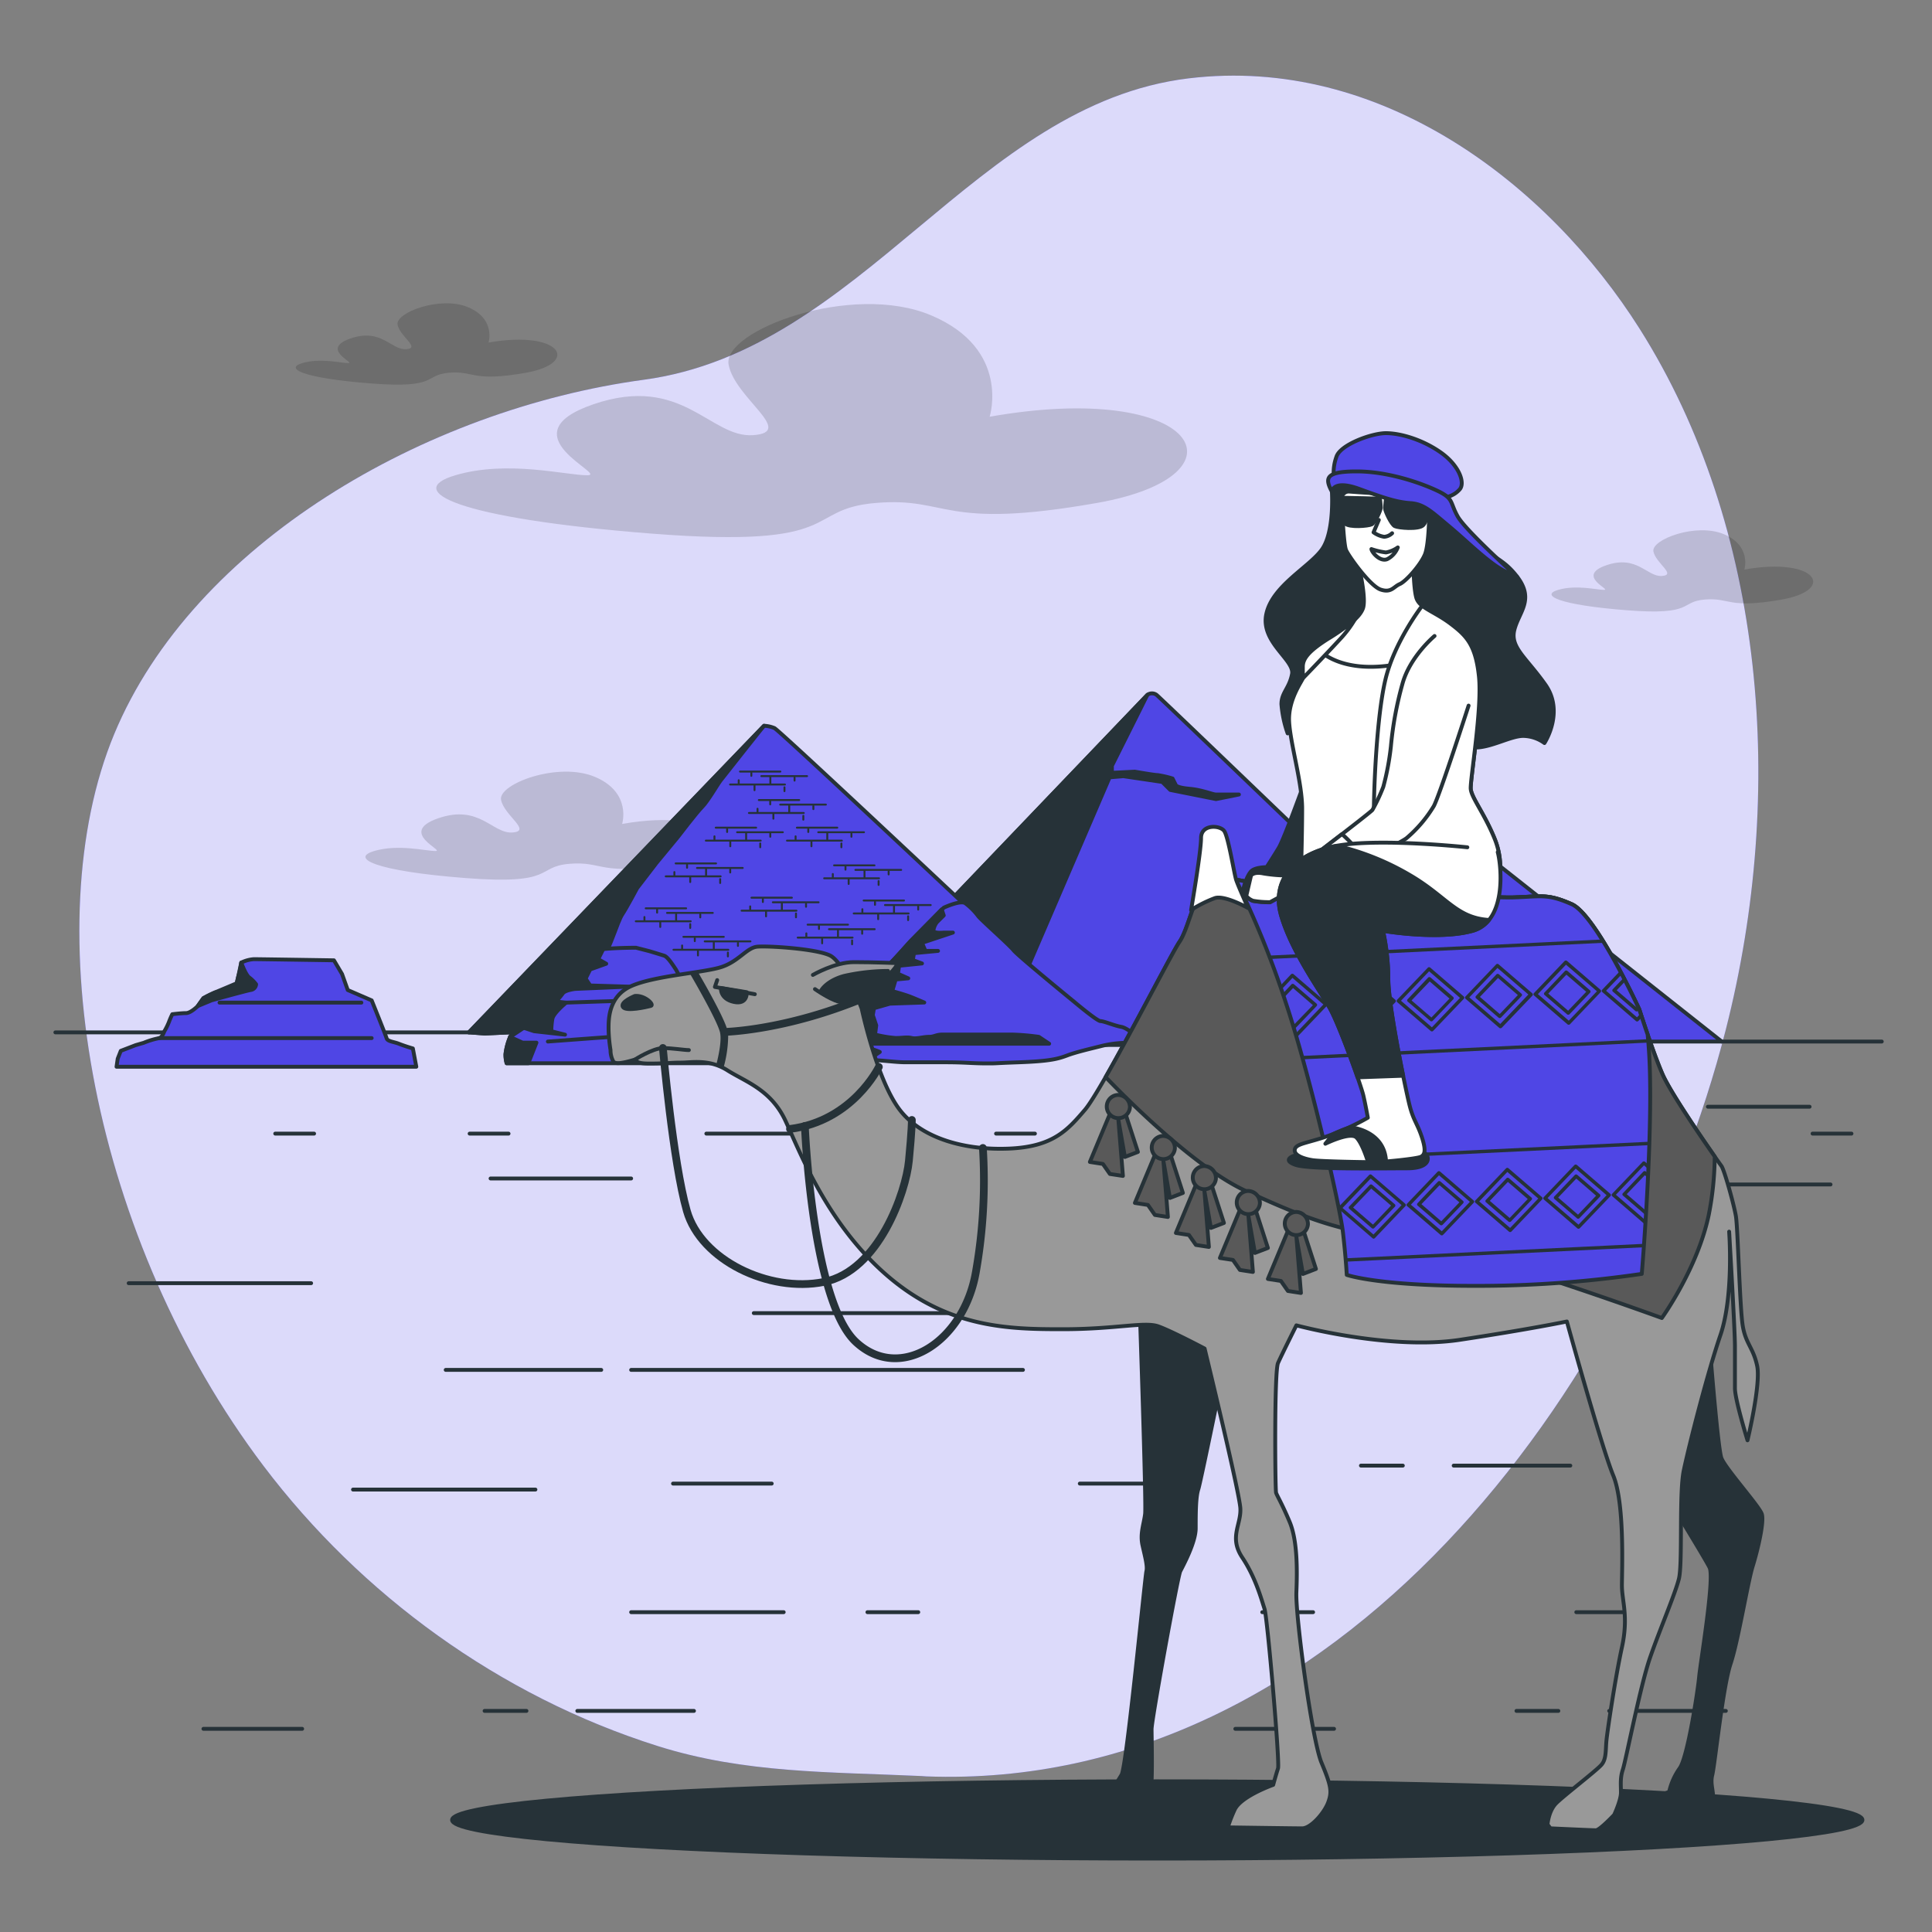 <svg xmlns="http://www.w3.org/2000/svg" viewBox="0 0 500 500"><rect x="0" y="0" width="500" height="500" fill="#808080" stroke="none"/><g id="freepik--background-simple--inject-37"><path d="M239.74,459.73C346.17,463.66,423.09,359,446.64,266.44,462.29,205,456.8,136.51,424.39,85.17,400.65,47.56,357.3,14.28,307.63,20.28c-55.34,6.68-84.35,70.35-141,78S50,140.72,29.55,190s-5.48,131,38.66,189.39c25.17,33.27,61,59.54,102,72.48,22.5,7.11,44.65,6.67,68.28,7.77Z" style="fill:#4F46E5"></path><path d="M239.74,459.73C346.17,463.66,423.09,359,446.64,266.44,462.29,205,456.8,136.51,424.39,85.17,400.65,47.56,357.3,14.28,307.63,20.28c-55.34,6.68-84.35,70.35-141,78S50,140.72,29.55,190s-5.48,131,38.66,189.39c25.17,33.27,61,59.54,102,72.48,22.5,7.11,44.65,6.67,68.28,7.77Z" style="fill:#fff;opacity:0.8"></path></g><g id="freepik--Clouds--inject-37"><path d="M256.12,107.85s5.56-17.48-15.1-26.22-54.05,4-52.46,12.71,17.49,17.49,6.36,18.28-18.28-15.89-41.33-8S157.57,123,152,123s-20.66-4-34.17,0,0,11.13,50.86,15.1,38.95-6.35,58-7.94,16.69,7.15,57.22,0S310.16,98.32,256.12,107.85Z" style="opacity:0.15"></path><path d="M161,213.24s2.58-8.11-7-12.17-25.07,1.84-24.33,5.9,8.11,8.11,2.95,8.48-8.49-7.37-19.18-3.69,1.84,8.48-.74,8.48-9.59-1.84-15.85,0,0,5.17,23.6,7,18.07-2.95,26.92-3.69,7.74,3.32,26.55,0S186,208.81,161,213.24Z" style="opacity:0.15"></path><path d="M126.43,88.66s1.94-6.09-5.26-9.14S102.34,80.91,102.89,84s6.1,6.1,2.22,6.37-6.37-5.54-14.4-2.77,1.38,6.37-.56,6.37-7.2-1.38-11.9,0,0,3.88,17.72,5.26,13.57-2.21,20.22-2.77,5.81,2.5,19.93,0S145.26,85.34,126.43,88.66Z" style="opacity:0.15"></path><path d="M451.44,147.4s1.93-6.09-5.27-9.14-18.83,1.39-18.27,4.43,6.09,6.1,2.21,6.37-6.37-5.54-14.4-2.77,1.39,6.37-.55,6.37-7.2-1.38-11.91,0,0,3.88,17.72,5.27,13.57-2.22,20.22-2.77,5.81,2.49,19.94,0S470.27,144.08,451.44,147.4Z" style="opacity:0.15"></path></g><g id="freepik--Floor--inject-37"><line x1="115.35" y1="354.53" x2="155.6" y2="354.53" style="fill:none;stroke:#263238;stroke-linecap:round;stroke-linejoin:round"></line><line x1="163.34" y1="354.53" x2="264.74" y2="354.53" style="fill:none;stroke:#263238;stroke-linecap:round;stroke-linejoin:round"></line><line x1="91.36" y1="385.5" x2="138.57" y2="385.5" style="fill:none;stroke:#263238;stroke-linecap:round;stroke-linejoin:round"></line><line x1="33.3" y1="332.09" x2="80.52" y2="332.09" style="fill:none;stroke:#263238;stroke-linecap:round;stroke-linejoin:round"></line><line x1="174.18" y1="383.95" x2="199.72" y2="383.95" style="fill:none;stroke:#263238;stroke-linecap:round;stroke-linejoin:round"></line><line x1="279.45" y1="383.95" x2="304.99" y2="383.95" style="fill:none;stroke:#263238;stroke-linecap:round;stroke-linejoin:round"></line><line x1="163.34" y1="417.23" x2="202.82" y2="417.23" style="fill:none;stroke:#263238;stroke-linecap:round;stroke-linejoin:round"></line><line x1="224.49" y1="417.23" x2="237.65" y2="417.23" style="fill:none;stroke:#263238;stroke-linecap:round;stroke-linejoin:round"></line><line x1="407.94" y1="417.23" x2="421.1" y2="417.23" style="fill:none;stroke:#263238;stroke-linecap:round;stroke-linejoin:round"></line><line x1="326.67" y1="417.23" x2="339.83" y2="417.23" style="fill:none;stroke:#263238;stroke-linecap:round;stroke-linejoin:round"></line><line x1="406.4" y1="379.3" x2="376.21" y2="379.3" style="fill:none;stroke:#263238;stroke-linecap:round;stroke-linejoin:round"></line><line x1="363.05" y1="379.3" x2="352.21" y2="379.3" style="fill:none;stroke:#263238;stroke-linecap:round;stroke-linejoin:round"></line><line x1="52.65" y1="447.42" x2="78.2" y2="447.42" style="fill:none;stroke:#263238;stroke-linecap:round;stroke-linejoin:round"></line><line x1="179.6" y1="442.78" x2="149.41" y2="442.78" style="fill:none;stroke:#263238;stroke-linecap:round;stroke-linejoin:round"></line><line x1="136.25" y1="442.78" x2="125.41" y2="442.78" style="fill:none;stroke:#263238;stroke-linecap:round;stroke-linejoin:round"></line><line x1="319.7" y1="447.42" x2="345.25" y2="447.42" style="fill:none;stroke:#263238;stroke-linecap:round;stroke-linejoin:round"></line><line x1="446.65" y1="442.78" x2="416.46" y2="442.78" style="fill:none;stroke:#263238;stroke-linecap:round;stroke-linejoin:round"></line><line x1="403.3" y1="442.78" x2="392.46" y2="442.78" style="fill:none;stroke:#263238;stroke-linecap:round;stroke-linejoin:round"></line><line x1="280.22" y1="339.83" x2="195.08" y2="339.83" style="fill:none;stroke:#263238;stroke-linecap:round;stroke-linejoin:round"></line><line x1="298.8" y1="339.83" x2="285.64" y2="339.83" style="fill:none;stroke:#263238;stroke-linecap:round;stroke-linejoin:round"></line><line x1="473.74" y1="306.54" x2="424.2" y2="306.54" style="fill:none;stroke:#263238;stroke-linecap:round;stroke-linejoin:round"></line><line x1="479.16" y1="293.38" x2="469.09" y2="293.38" style="fill:none;stroke:#263238;stroke-linecap:round;stroke-linejoin:round"></line><line x1="131.61" y1="293.38" x2="121.54" y2="293.38" style="fill:none;stroke:#263238;stroke-linecap:round;stroke-linejoin:round"></line><line x1="267.84" y1="293.38" x2="257.78" y2="293.38" style="fill:none;stroke:#263238;stroke-linecap:round;stroke-linejoin:round"></line><line x1="432.22" y1="293.38" x2="401.09" y2="293.38" style="fill:none;stroke:#263238;stroke-linecap:round;stroke-linejoin:round"></line><line x1="213.93" y1="293.38" x2="182.8" y2="293.38" style="fill:none;stroke:#263238;stroke-linecap:round;stroke-linejoin:round"></line><line x1="373.11" y1="293.38" x2="363.05" y2="293.38" style="fill:none;stroke:#263238;stroke-linecap:round;stroke-linejoin:round"></line><line x1="81.29" y1="293.38" x2="71.23" y2="293.38" style="fill:none;stroke:#263238;stroke-linecap:round;stroke-linejoin:round"></line><line x1="468.32" y1="286.42" x2="442" y2="286.42" style="fill:none;stroke:#263238;stroke-linecap:round;stroke-linejoin:round"></line><line x1="347.57" y1="286.42" x2="321.25" y2="286.42" style="fill:none;stroke:#263238;stroke-linecap:round;stroke-linejoin:round"></line><line x1="126.96" y1="304.99" x2="163.34" y2="304.99" style="fill:none;stroke:#263238;stroke-linecap:round;stroke-linejoin:round"></line><line x1="281" y1="304.99" x2="317.38" y2="304.99" style="fill:none;stroke:#263238;stroke-linecap:round;stroke-linejoin:round"></line><line x1="363.82" y1="336.73" x2="400.2" y2="336.73" style="fill:none;stroke:#263238;stroke-linecap:round;stroke-linejoin:round"></line><line x1="121.36" y1="267.18" x2="14.33" y2="267.18" style="fill:none;stroke:#263238;stroke-linecap:round;stroke-linejoin:round"></line><line x1="445.58" y1="269.55" x2="487" y2="269.55" style="fill:none;stroke:#263238;stroke-linecap:round;stroke-linejoin:round"></line></g><g id="freepik--Pyramids--inject-37"><path d="M349.35,233.72s21.32-18.65,22.5-18.95,3.26-.89,4.44,0,69.29,54.78,69.29,54.78H379.85Z" style="fill:#4F46E5;stroke:#263238;stroke-linecap:round;stroke-linejoin:round"></path><polygon points="371.85 214.77 361.49 249.12 349.35 233.72 371.85 214.77" style="fill:#263238;stroke:#263238;stroke-linecap:round;stroke-linejoin:round"></polygon><path d="M243.72,235.42l53.22-55.59a2,2,0,0,1,2.37,0c1.18.89,94.45,90.61,94.45,90.61H282.43Z" style="fill:#4F46E5;stroke:#263238;stroke-linecap:round;stroke-linejoin:round"></path><path d="M296.94,179.83l-9.18,18.36V200l5.92-.3s5,.89,5.93.89a25.6,25.6,0,0,1,3.85.89l.88,1.77s.3.6,3.56.89,5.92,1.48,6.81,1.48h5.92l-5.92,1.19-11.85-2.37-2.07-2.07-10.07-1.49-3.55.3-22.8,53-20.65-18.73Z" style="fill:#263238;stroke:#263238;stroke-linecap:round;stroke-linejoin:round"></path><path d="M121.36,267.18l76.39-79.35a7.94,7.94,0,0,1,2.66.59c1.49.59,84.39,78.76,84.39,78.76H132l-6.52.3Z" style="fill:#4F46E5;stroke:#263238;stroke-linecap:round;stroke-linejoin:round"></path><path d="M125.5,267.48l6.52-.3h10.46c1.84-1.8,3.54-3.51,4.05-4.15,1.18-1.48,3.25-7.4,4.14-8.29s4.15-5.62,5.63-7.4,3.55-8.88,4.73-10.66,3.85-6.81,3.85-6.81l5-6.51,5.62-6.81s4.74-6.22,6.22-7.7,3.85-5.63,4.74-6.81,11.25-14.21,11.25-14.21l-76.39,79.35Z" style="fill:#263238;stroke:#263238;stroke-linecap:round;stroke-linejoin:round"></path><line x1="185.23" y1="214.2" x2="195.69" y2="214.2" style="fill:none;stroke:#263238;stroke-linecap:round;stroke-linejoin:round;stroke-width:0.5px"></line><line x1="190.76" y1="215.38" x2="202.6" y2="215.38" style="fill:none;stroke:#263238;stroke-linecap:round;stroke-linejoin:round;stroke-width:0.5px"></line><line x1="196.87" y1="217.55" x2="182.67" y2="217.55" style="fill:none;stroke:#263238;stroke-linecap:round;stroke-linejoin:round;stroke-width:0.5px"></line><line x1="193.1" y1="215.52" x2="193.1" y2="217.26" style="fill:none;stroke:#263238;stroke-linecap:round;stroke-linejoin:round;stroke-width:0.5px"></line><line x1="188.18" y1="214.5" x2="188.18" y2="215.32" style="fill:none;stroke:#263238;stroke-linecap:round;stroke-linejoin:round;stroke-width:0.5px"></line><line x1="184.9" y1="217.26" x2="184.9" y2="216.44" style="fill:none;stroke:#263238;stroke-linecap:round;stroke-linejoin:round;stroke-width:0.5px"></line><line x1="199.35" y1="215.73" x2="199.35" y2="216.55" style="fill:none;stroke:#263238;stroke-linecap:round;stroke-linejoin:round;stroke-width:0.5px"></line><line x1="189" y1="217.65" x2="189" y2="219.02" style="fill:none;stroke:#263238;stroke-linecap:round;stroke-linejoin:round;stroke-width:0.5px"></line><line x1="196.75" y1="218.27" x2="196.75" y2="219.27" style="fill:none;stroke:#263238;stroke-linecap:round;stroke-linejoin:round;stroke-width:0.5px"></line><line x1="206.23" y1="214.2" x2="216.69" y2="214.2" style="fill:none;stroke:#263238;stroke-linecap:round;stroke-linejoin:round;stroke-width:0.5px"></line><line x1="211.76" y1="215.38" x2="223.6" y2="215.38" style="fill:none;stroke:#263238;stroke-linecap:round;stroke-linejoin:round;stroke-width:0.5px"></line><line x1="217.87" y1="217.55" x2="203.67" y2="217.55" style="fill:none;stroke:#263238;stroke-linecap:round;stroke-linejoin:round;stroke-width:0.5px"></line><line x1="214.1" y1="215.52" x2="214.1" y2="217.26" style="fill:none;stroke:#263238;stroke-linecap:round;stroke-linejoin:round;stroke-width:0.5px"></line><line x1="209.18" y1="214.5" x2="209.18" y2="215.32" style="fill:none;stroke:#263238;stroke-linecap:round;stroke-linejoin:round;stroke-width:0.5px"></line><line x1="205.9" y1="217.26" x2="205.9" y2="216.44" style="fill:none;stroke:#263238;stroke-linecap:round;stroke-linejoin:round;stroke-width:0.5px"></line><line x1="220.35" y1="215.73" x2="220.35" y2="216.55" style="fill:none;stroke:#263238;stroke-linecap:round;stroke-linejoin:round;stroke-width:0.5px"></line><line x1="210" y1="217.65" x2="210" y2="219.02" style="fill:none;stroke:#263238;stroke-linecap:round;stroke-linejoin:round;stroke-width:0.5px"></line><line x1="217.75" y1="218.27" x2="217.75" y2="219.27" style="fill:none;stroke:#263238;stroke-linecap:round;stroke-linejoin:round;stroke-width:0.5px"></line><line x1="215.86" y1="223.95" x2="226.32" y2="223.95" style="fill:none;stroke:#263238;stroke-linecap:round;stroke-linejoin:round;stroke-width:0.5px"></line><line x1="221.38" y1="225.13" x2="233.22" y2="225.13" style="fill:none;stroke:#263238;stroke-linecap:round;stroke-linejoin:round;stroke-width:0.5px"></line><line x1="227.5" y1="227.3" x2="213.29" y2="227.3" style="fill:none;stroke:#263238;stroke-linecap:round;stroke-linejoin:round;stroke-width:0.5px"></line><line x1="223.73" y1="225.27" x2="223.73" y2="227.01" style="fill:none;stroke:#263238;stroke-linecap:round;stroke-linejoin:round;stroke-width:0.5px"></line><line x1="218.81" y1="224.25" x2="218.81" y2="225.07" style="fill:none;stroke:#263238;stroke-linecap:round;stroke-linejoin:round;stroke-width:0.5px"></line><line x1="215.53" y1="227.01" x2="215.53" y2="226.19" style="fill:none;stroke:#263238;stroke-linecap:round;stroke-linejoin:round;stroke-width:0.5px"></line><line x1="229.98" y1="225.48" x2="229.98" y2="226.3" style="fill:none;stroke:#263238;stroke-linecap:round;stroke-linejoin:round;stroke-width:0.5px"></line><line x1="219.63" y1="227.4" x2="219.63" y2="228.77" style="fill:none;stroke:#263238;stroke-linecap:round;stroke-linejoin:round;stroke-width:0.5px"></line><line x1="227.38" y1="228.02" x2="227.38" y2="229.02" style="fill:none;stroke:#263238;stroke-linecap:round;stroke-linejoin:round;stroke-width:0.5px"></line><line x1="176.86" y1="242.45" x2="187.32" y2="242.45" style="fill:none;stroke:#263238;stroke-linecap:round;stroke-linejoin:round;stroke-width:0.5px"></line><line x1="182.38" y1="243.63" x2="194.22" y2="243.63" style="fill:none;stroke:#263238;stroke-linecap:round;stroke-linejoin:round;stroke-width:0.5px"></line><line x1="188.5" y1="245.8" x2="174.29" y2="245.8" style="fill:none;stroke:#263238;stroke-linecap:round;stroke-linejoin:round;stroke-width:0.5px"></line><line x1="184.73" y1="243.77" x2="184.73" y2="245.51" style="fill:none;stroke:#263238;stroke-linecap:round;stroke-linejoin:round;stroke-width:0.5px"></line><line x1="179.81" y1="242.75" x2="179.81" y2="243.57" style="fill:none;stroke:#263238;stroke-linecap:round;stroke-linejoin:round;stroke-width:0.5px"></line><line x1="176.53" y1="245.51" x2="176.53" y2="244.69" style="fill:none;stroke:#263238;stroke-linecap:round;stroke-linejoin:round;stroke-width:0.5px"></line><line x1="190.98" y1="243.98" x2="190.98" y2="244.8" style="fill:none;stroke:#263238;stroke-linecap:round;stroke-linejoin:round;stroke-width:0.5px"></line><line x1="180.63" y1="245.9" x2="180.63" y2="247.27" style="fill:none;stroke:#263238;stroke-linecap:round;stroke-linejoin:round;stroke-width:0.5px"></line><line x1="188.38" y1="246.52" x2="188.38" y2="247.52" style="fill:none;stroke:#263238;stroke-linecap:round;stroke-linejoin:round;stroke-width:0.5px"></line><line x1="198.48" y1="248.07" x2="208.94" y2="248.07" style="fill:none;stroke:#263238;stroke-linecap:round;stroke-linejoin:round;stroke-width:0.5px"></line><line x1="204.01" y1="249.26" x2="215.85" y2="249.26" style="fill:none;stroke:#263238;stroke-linecap:round;stroke-linejoin:round;stroke-width:0.5px"></line><line x1="210.12" y1="251.43" x2="195.92" y2="251.43" style="fill:none;stroke:#263238;stroke-linecap:round;stroke-linejoin:round;stroke-width:0.5px"></line><line x1="206.35" y1="249.4" x2="206.35" y2="251.14" style="fill:none;stroke:#263238;stroke-linecap:round;stroke-linejoin:round;stroke-width:0.5px"></line><line x1="201.43" y1="248.37" x2="201.43" y2="249.19" style="fill:none;stroke:#263238;stroke-linecap:round;stroke-linejoin:round;stroke-width:0.5px"></line><line x1="198.15" y1="251.14" x2="198.15" y2="250.32" style="fill:none;stroke:#263238;stroke-linecap:round;stroke-linejoin:round;stroke-width:0.5px"></line><line x1="212.6" y1="249.6" x2="212.6" y2="250.42" style="fill:none;stroke:#263238;stroke-linecap:round;stroke-linejoin:round;stroke-width:0.5px"></line><line x1="202.25" y1="251.52" x2="202.25" y2="252.9" style="fill:none;stroke:#263238;stroke-linecap:round;stroke-linejoin:round;stroke-width:0.5px"></line><line x1="210" y1="252.15" x2="210" y2="253.15" style="fill:none;stroke:#263238;stroke-linecap:round;stroke-linejoin:round;stroke-width:0.5px"></line><line x1="167.11" y1="235.07" x2="177.57" y2="235.07" style="fill:none;stroke:#263238;stroke-linecap:round;stroke-linejoin:round;stroke-width:0.5px"></line><line x1="172.63" y1="236.26" x2="184.47" y2="236.26" style="fill:none;stroke:#263238;stroke-linecap:round;stroke-linejoin:round;stroke-width:0.5px"></line><line x1="178.75" y1="238.43" x2="164.54" y2="238.43" style="fill:none;stroke:#263238;stroke-linecap:round;stroke-linejoin:round;stroke-width:0.5px"></line><line x1="174.98" y1="236.4" x2="174.98" y2="238.14" style="fill:none;stroke:#263238;stroke-linecap:round;stroke-linejoin:round;stroke-width:0.5px"></line><line x1="170.06" y1="235.37" x2="170.06" y2="236.19" style="fill:none;stroke:#263238;stroke-linecap:round;stroke-linejoin:round;stroke-width:0.5px"></line><line x1="166.78" y1="238.14" x2="166.78" y2="237.32" style="fill:none;stroke:#263238;stroke-linecap:round;stroke-linejoin:round;stroke-width:0.5px"></line><line x1="181.23" y1="236.6" x2="181.23" y2="237.42" style="fill:none;stroke:#263238;stroke-linecap:round;stroke-linejoin:round;stroke-width:0.5px"></line><line x1="170.88" y1="238.52" x2="170.88" y2="239.9" style="fill:none;stroke:#263238;stroke-linecap:round;stroke-linejoin:round;stroke-width:0.5px"></line><line x1="178.63" y1="239.15" x2="178.63" y2="240.15" style="fill:none;stroke:#263238;stroke-linecap:round;stroke-linejoin:round;stroke-width:0.5px"></line><line x1="194.48" y1="232.32" x2="204.94" y2="232.32" style="fill:none;stroke:#263238;stroke-linecap:round;stroke-linejoin:round;stroke-width:0.5px"></line><line x1="200.01" y1="233.51" x2="211.85" y2="233.51" style="fill:none;stroke:#263238;stroke-linecap:round;stroke-linejoin:round;stroke-width:0.5px"></line><line x1="206.12" y1="235.68" x2="191.92" y2="235.68" style="fill:none;stroke:#263238;stroke-linecap:round;stroke-linejoin:round;stroke-width:0.5px"></line><line x1="202.35" y1="233.65" x2="202.35" y2="235.39" style="fill:none;stroke:#263238;stroke-linecap:round;stroke-linejoin:round;stroke-width:0.5px"></line><line x1="197.43" y1="232.62" x2="197.43" y2="233.44" style="fill:none;stroke:#263238;stroke-linecap:round;stroke-linejoin:round;stroke-width:0.5px"></line><line x1="194.15" y1="235.39" x2="194.15" y2="234.57" style="fill:none;stroke:#263238;stroke-linecap:round;stroke-linejoin:round;stroke-width:0.5px"></line><line x1="208.6" y1="233.85" x2="208.6" y2="234.67" style="fill:none;stroke:#263238;stroke-linecap:round;stroke-linejoin:round;stroke-width:0.5px"></line><line x1="198.25" y1="235.77" x2="198.25" y2="237.15" style="fill:none;stroke:#263238;stroke-linecap:round;stroke-linejoin:round;stroke-width:0.5px"></line><line x1="206" y1="236.4" x2="206" y2="237.4" style="fill:none;stroke:#263238;stroke-linecap:round;stroke-linejoin:round;stroke-width:0.5px"></line><line x1="174.86" y1="223.45" x2="185.32" y2="223.45" style="fill:none;stroke:#263238;stroke-linecap:round;stroke-linejoin:round;stroke-width:0.5px"></line><line x1="180.38" y1="224.63" x2="192.22" y2="224.63" style="fill:none;stroke:#263238;stroke-linecap:round;stroke-linejoin:round;stroke-width:0.5px"></line><line x1="186.5" y1="226.8" x2="172.29" y2="226.8" style="fill:none;stroke:#263238;stroke-linecap:round;stroke-linejoin:round;stroke-width:0.5px"></line><line x1="182.73" y1="224.77" x2="182.73" y2="226.51" style="fill:none;stroke:#263238;stroke-linecap:round;stroke-linejoin:round;stroke-width:0.5px"></line><line x1="177.81" y1="223.75" x2="177.81" y2="224.57" style="fill:none;stroke:#263238;stroke-linecap:round;stroke-linejoin:round;stroke-width:0.5px"></line><line x1="174.53" y1="226.51" x2="174.53" y2="225.69" style="fill:none;stroke:#263238;stroke-linecap:round;stroke-linejoin:round;stroke-width:0.5px"></line><line x1="188.98" y1="224.98" x2="188.98" y2="225.8" style="fill:none;stroke:#263238;stroke-linecap:round;stroke-linejoin:round;stroke-width:0.5px"></line><line x1="178.63" y1="226.9" x2="178.63" y2="228.27" style="fill:none;stroke:#263238;stroke-linecap:round;stroke-linejoin:round;stroke-width:0.5px"></line><line x1="186.38" y1="227.52" x2="186.38" y2="228.52" style="fill:none;stroke:#263238;stroke-linecap:round;stroke-linejoin:round;stroke-width:0.5px"></line><line x1="209.01" y1="239.3" x2="219.46" y2="239.3" style="fill:none;stroke:#263238;stroke-linecap:round;stroke-linejoin:round;stroke-width:0.5px"></line><line x1="214.53" y1="240.48" x2="226.37" y2="240.48" style="fill:none;stroke:#263238;stroke-linecap:round;stroke-linejoin:round;stroke-width:0.5px"></line><line x1="220.65" y1="242.65" x2="206.44" y2="242.65" style="fill:none;stroke:#263238;stroke-linecap:round;stroke-linejoin:round;stroke-width:0.5px"></line><line x1="216.87" y1="240.62" x2="216.87" y2="242.37" style="fill:none;stroke:#263238;stroke-linecap:round;stroke-linejoin:round;stroke-width:0.5px"></line><line x1="211.95" y1="239.6" x2="211.95" y2="240.42" style="fill:none;stroke:#263238;stroke-linecap:round;stroke-linejoin:round;stroke-width:0.5px"></line><line x1="208.68" y1="242.37" x2="208.68" y2="241.55" style="fill:none;stroke:#263238;stroke-linecap:round;stroke-linejoin:round;stroke-width:0.5px"></line><line x1="223.13" y1="240.83" x2="223.13" y2="241.65" style="fill:none;stroke:#263238;stroke-linecap:round;stroke-linejoin:round;stroke-width:0.5px"></line><line x1="212.77" y1="242.75" x2="212.77" y2="244.13" style="fill:none;stroke:#263238;stroke-linecap:round;stroke-linejoin:round;stroke-width:0.5px"></line><line x1="220.52" y1="243.38" x2="220.52" y2="244.38" style="fill:none;stroke:#263238;stroke-linecap:round;stroke-linejoin:round;stroke-width:0.5px"></line><line x1="223.51" y1="233.05" x2="233.96" y2="233.05" style="fill:none;stroke:#263238;stroke-linecap:round;stroke-linejoin:round;stroke-width:0.5px"></line><line x1="229.03" y1="234.23" x2="240.87" y2="234.23" style="fill:none;stroke:#263238;stroke-linecap:round;stroke-linejoin:round;stroke-width:0.5px"></line><line x1="235.15" y1="236.4" x2="220.94" y2="236.4" style="fill:none;stroke:#263238;stroke-linecap:round;stroke-linejoin:round;stroke-width:0.5px"></line><line x1="231.37" y1="234.37" x2="231.37" y2="236.12" style="fill:none;stroke:#263238;stroke-linecap:round;stroke-linejoin:round;stroke-width:0.5px"></line><line x1="226.45" y1="233.35" x2="226.45" y2="234.17" style="fill:none;stroke:#263238;stroke-linecap:round;stroke-linejoin:round;stroke-width:0.5px"></line><line x1="223.18" y1="236.12" x2="223.18" y2="235.3" style="fill:none;stroke:#263238;stroke-linecap:round;stroke-linejoin:round;stroke-width:0.5px"></line><line x1="237.63" y1="234.58" x2="237.63" y2="235.4" style="fill:none;stroke:#263238;stroke-linecap:round;stroke-linejoin:round;stroke-width:0.5px"></line><line x1="227.27" y1="236.5" x2="227.27" y2="237.88" style="fill:none;stroke:#263238;stroke-linecap:round;stroke-linejoin:round;stroke-width:0.5px"></line><line x1="235.02" y1="237.13" x2="235.02" y2="238.13" style="fill:none;stroke:#263238;stroke-linecap:round;stroke-linejoin:round;stroke-width:0.5px"></line><line x1="196.38" y1="207.05" x2="206.84" y2="207.05" style="fill:none;stroke:#263238;stroke-linecap:round;stroke-linejoin:round;stroke-width:0.5px"></line><line x1="201.91" y1="208.23" x2="213.74" y2="208.23" style="fill:none;stroke:#263238;stroke-linecap:round;stroke-linejoin:round;stroke-width:0.5px"></line><line x1="208.02" y1="210.4" x2="193.82" y2="210.4" style="fill:none;stroke:#263238;stroke-linecap:round;stroke-linejoin:round;stroke-width:0.5px"></line><line x1="204.25" y1="208.37" x2="204.25" y2="210.12" style="fill:none;stroke:#263238;stroke-linecap:round;stroke-linejoin:round;stroke-width:0.5px"></line><line x1="199.33" y1="207.35" x2="199.33" y2="208.17" style="fill:none;stroke:#263238;stroke-linecap:round;stroke-linejoin:round;stroke-width:0.5px"></line><line x1="196.05" y1="210.12" x2="196.05" y2="209.3" style="fill:none;stroke:#263238;stroke-linecap:round;stroke-linejoin:round;stroke-width:0.5px"></line><line x1="210.5" y1="208.58" x2="210.5" y2="209.4" style="fill:none;stroke:#263238;stroke-linecap:round;stroke-linejoin:round;stroke-width:0.5px"></line><line x1="200.15" y1="210.5" x2="200.15" y2="211.88" style="fill:none;stroke:#263238;stroke-linecap:round;stroke-linejoin:round;stroke-width:0.5px"></line><line x1="207.9" y1="211.13" x2="207.9" y2="212.13" style="fill:none;stroke:#263238;stroke-linecap:round;stroke-linejoin:round;stroke-width:0.5px"></line><line x1="191.51" y1="199.68" x2="201.96" y2="199.68" style="fill:none;stroke:#263238;stroke-linecap:round;stroke-linejoin:round;stroke-width:0.5px"></line><line x1="197.03" y1="200.86" x2="208.87" y2="200.86" style="fill:none;stroke:#263238;stroke-linecap:round;stroke-linejoin:round;stroke-width:0.5px"></line><line x1="203.15" y1="203.03" x2="188.94" y2="203.03" style="fill:none;stroke:#263238;stroke-linecap:round;stroke-linejoin:round;stroke-width:0.5px"></line><line x1="199.37" y1="201" x2="199.37" y2="202.74" style="fill:none;stroke:#263238;stroke-linecap:round;stroke-linejoin:round;stroke-width:0.5px"></line><line x1="194.45" y1="199.97" x2="194.45" y2="200.79" style="fill:none;stroke:#263238;stroke-linecap:round;stroke-linejoin:round;stroke-width:0.5px"></line><line x1="191.18" y1="202.74" x2="191.18" y2="201.92" style="fill:none;stroke:#263238;stroke-linecap:round;stroke-linejoin:round;stroke-width:0.5px"></line><line x1="205.63" y1="201.2" x2="205.63" y2="202.02" style="fill:none;stroke:#263238;stroke-linecap:round;stroke-linejoin:round;stroke-width:0.5px"></line><line x1="195.27" y1="203.13" x2="195.27" y2="204.5" style="fill:none;stroke:#263238;stroke-linecap:round;stroke-linejoin:round;stroke-width:0.5px"></line><line x1="203.02" y1="203.75" x2="203.02" y2="204.75" style="fill:none;stroke:#263238;stroke-linecap:round;stroke-linejoin:round;stroke-width:0.5px"></line><path d="M164.59,245.27s-11.25,0-11.25,1.18a6.47,6.47,0,0,1-.89,2.67l-2.37.89s-1.48.88-1.48,1.77a15.74,15.74,0,0,1-.3,2.37s-5,3.55-5.92,4.15-2.07.29-2.37,1.77a32.07,32.07,0,0,0-.29,4.44s-3,1.49-4.15,1.49a5.16,5.16,0,0,0-3.55,2.36,16,16,0,0,0-1.19,4.45,8,8,0,0,0,.3,2.36h64.55l-1.19-4.44-5.33-2.66-2.07-1.19-3-7.69-1.78-2.08-3.85-1.48-1.77-1.18a39.12,39.12,0,0,0-1.78-3.56c-.59-.88-2.07-3.25-3-3.55s-3.85-1.18-3.85-1.18Z" style="fill:#4F46E5;stroke:#263238;stroke-linecap:round;stroke-linejoin:round"></path><path d="M146.23,267.77l-3.55-.89a19.92,19.92,0,0,1,.29-3.25c.3-1.48,3.56-4.15,3.56-4.15l-2.67-.29a17.57,17.57,0,0,0,1.78-2.08c.59-.89,3.25-1.18,3.25-1.18l13.92-.59-10.07-.3-1.18-1.78,1.18-2.37,4.15-1.48-2.07-1.18,1.18-2.37v-.21c-1.54.17-2.66.43-2.66.8a6.47,6.47,0,0,1-.89,2.67l-2.37.89s-1.48.88-1.48,1.77a15.74,15.74,0,0,1-.3,2.37s-5,3.55-5.92,4.15-2.07.29-2.37,1.77a32.07,32.07,0,0,0-.29,4.44s-3,1.49-4.15,1.49l2.66.88Z" style="fill:#263238;stroke:#263238;stroke-linecap:round;stroke-linejoin:round"></path><path d="M132,268.36l3.55-2.36A5.16,5.16,0,0,0,132,268.36Z" style="fill:none;stroke:#263238;stroke-linecap:round;stroke-linejoin:round"></path><path d="M138.83,269.84h-3.56L132,268.36a16,16,0,0,0-1.19,4.45,8,8,0,0,0,.3,2.36h5.62Z" style="fill:#263238;stroke:#263238;stroke-linecap:round;stroke-linejoin:round"></path><path d="M141.79,269.55s23.39-1.78,25.46-1.78,5-.89,7.4-.89H185" style="fill:none;stroke:#263238;stroke-linecap:round;stroke-linejoin:round"></path><path d="M146.53,259.48s17.17-.59,19.83-.59h15.1" style="fill:none;stroke:#263238;stroke-linecap:round;stroke-linejoin:round"></path><path d="M244.24,234.91,236,243.2c-1.19,1.18-5.93,6.81-7.41,7.69s-4.44,3.56-5.62,4.45-5.33,4.44-5.33,4.44l-2.37,2.07-.59,4.74L210.19,269l-1.78,1.77-.89,1.48,7.4.3,3.56.59c1.77.3,2.66,1.19,6.21,1.19s6.81.59,9.78.59h10.36c4.74,0,6.81.29,10.36.29s.59,0,8.59-.29,10.07-.89,12.43-1.78,6.22-1.77,8.59-2.37a27.59,27.59,0,0,1,7.11-.89h3.85a1.2,1.2,0,0,0-.89-1.48c-1.19-.29-3-2.36-4.74-2.66s-4.44-1.48-5.33-1.48-6.81-5-6.81-5-14.51-11.85-15.69-13.33-8.59-8-9.18-8.88a16.7,16.7,0,0,0-3.26-3.26C248.68,232.83,244.24,234.91,244.24,234.91Z" style="fill:#4F46E5;stroke:#263238;stroke-linecap:round;stroke-linejoin:round"></path><path d="M222.92,271a26.33,26.33,0,0,0-5,0,2.18,2.18,0,0,1-1.77-1.19l1.48-.29h3.26l5.33.59h45.3l-2.67-1.78a61.88,61.88,0,0,0-6.81-.59H243.94c-1.78,0-2.07.59-3.55.59s-3.26.6-4.44.3-2.37,0-4.15,0a31.29,31.29,0,0,1-5.33-.89l.3-2.37-.89-2.66.3-1.78,4.14-1.18,8.88-.3s-2.07-.89-3.55-1.48-4.74-1.48-4.74-1.48l.89-3,3.26-.3-2.67-1.18.3-2.07,5.92-.6-2.37-.88.3-1.78,6.22-.59H239.5l-.89-2.08,8-2.66h-2.37s-2.67.3-2.67-.59a4.59,4.59,0,0,1,.89-2.08l1.78-1.77-.52-1.56L236,243.2c-1.19,1.18-5.93,6.81-7.41,7.69s-4.44,3.56-5.62,4.45-5.33,4.44-5.33,4.44l-2.37,2.07-.59,4.74L210.19,269l-1.78,1.77-.89,1.48,7.4.3,3.56.59c1.77.3,2.66,1.19,6.21,1.19l3-2.08A15,15,0,0,0,222.92,271Z" style="fill:#263238;stroke:#263238;stroke-linecap:round;stroke-linejoin:round"></path><path d="M86.42,248.53s-19.25-.3-20.73-.3a8.87,8.87,0,0,0-3.26.89,23.93,23.93,0,0,1-.59,3c-.29.89-.59,2.37-.59,2.37a3.28,3.28,0,0,1-1.48,1.48c-.89.29-4.15.89-4.15.89l-3,1.48-1.48,2.07s-1.77,1.78-3,1.78-3.55.29-3.55.29a21.29,21.29,0,0,0-.89,2.07,17,17,0,0,1-1.18,2.37s-.6,1.78-1.48,1.78a20.26,20.26,0,0,0-3.85,1.18l-2.08.6-3.85,1.48L30.46,274l-.3,2.07h77.58l-.89-4.73s-2.07-.6-3.55-1.19-3-.59-3.26-1.48-3.85-9.77-3.85-9.77L90,256.22l-1.48-4.14Z" style="fill:#4F46E5;stroke:#263238;stroke-linecap:round;stroke-linejoin:round"></path><line x1="41.12" y1="268.66" x2="96.19" y2="268.66" style="fill:none;stroke:#263238;stroke-linecap:round;stroke-linejoin:round"></line><line x1="56.81" y1="259.48" x2="93.52" y2="259.48" style="fill:none;stroke:#263238;stroke-linecap:round;stroke-linejoin:round"></line><path d="M62.43,249.12s1.19,3.26,2.08,3.85a8.93,8.93,0,0,1,1.77,1.77,1.61,1.61,0,0,1-1.48,1.48c-1.48.3-10.06,2.67-10.06,2.67l-3.56,1.48,1.48-2.07a23.72,23.72,0,0,1,3-1.48c1.48-.6,5.63-2.37,5.63-2.37Z" style="fill:#263238;stroke:#263238;stroke-linecap:round;stroke-linejoin:round"></path></g><g id="freepik--Character--inject-37"><ellipse cx="299.5" cy="471" rx="182.5" ry="10" style="fill:#263238;stroke:#263238;stroke-linecap:round;stroke-linejoin:round"></ellipse><path d="M295,340s1.69,49.14,1.35,51.84-1.35,5.06-.67,8.1,1.34,5.39,1,6.74-5.06,50.26-6.41,52.62a59.31,59.31,0,0,1-3.37,5.06s-3.71.68-5.74,3a11.16,11.16,0,0,0-2.36,5.39h15.52s2.69-6.07,3.37-8.43.34-14.45.34-16.82,6.74-39.51,7.42-40.86,4-7.42,4-11.13,0-8.09.68-10.12S319,343,319,343,304.15,335.27,295,340Z" style="fill:#263238;stroke:#263238;stroke-linecap:round;stroke-linejoin:round"></path><path d="M430.28,385.43s10.8,17.54,12.15,20.24-2.36,24.62-2.7,28.33-3,21-5.06,23.66a17.14,17.14,0,0,0-2.7,6.07,11.36,11.36,0,0,0-4.38,2.7,17.25,17.25,0,0,0-3,4.05l-.34,2.36,16.19.67s2-4.72,2.7-7.08-.67-4.38,0-7.08,2.7-22.65,4.72-28.72,4.39-20.91,5.74-25.3,3-11.46,2.36-13.49-9.45-11.8-10.46-14.5-3.37-33.3-3.37-33.3S431.63,375.32,430.28,385.43Z" style="fill:#263238;stroke:#263238;stroke-linecap:round;stroke-linejoin:round"></path><path d="M346,229.5s-18,.25-22.25-1-9.25-1.5-12,1-4.25,11-6.5,14.25-20,38.25-24.5,43.5-8.25,9.5-19.5,10-23-2.5-28.75-10.5S223,261,223,261s-4.5-12-8.25-13.75-16-2.5-18.75-2.25-4.75,3.75-9.25,5.25-17.5,2.25-23.5,5-5.75,9-5.75,11.25a39.1,39.1,0,0,0,.5,5.25,6.16,6.16,0,0,0,.75,3c.75,1,4.5-.25,5.5-.5s-.75,1,3.75,1,5.5-.25,8.25-.25,7.25-1,12,2,11.25,5,15,13,10.75,26.75,26.5,40.25S261.25,344,275,344s21.25-2,24.75-.75,12,5.75,12,5.75,9,37.09,9.25,41.34-3,7.5.5,12.75,5,11,5.75,13.25,4,39.83,3.5,41.33-1.25,4.25-1.25,4.25-8.5,3-10,6.5a39.1,39.1,0,0,0-1.75,4.5s17,.25,19.25.25,5.75-4,6.75-6.75.75-4.25-1.75-10.25-6.75-38.08-6.5-44.08.25-13.5-1.75-18.25-3.25-6.75-3.5-7.5-.5-31.34.5-33.59S335.5,343,335.5,343s24,6.5,42.25,3.75S405.5,342,405.5,342s9,32.59,12,39.84,2.25,24.5,2.25,28.5,1.75,8,0,16-3.75,21.58-4,24.08,0,4.75-1.25,6.25-9.75,8-11.75,10-2.25,5.5-2.25,5.5l.75,1s10.75.5,11.75.5,4.75-4,4.75-4,1.75-3.75,1.75-5.75-.25-3.75.5-6,4.5-21.58,7-28.83,6.5-16.5,7.5-20.5,0-22,1.25-28,6-24.84,9.5-35.09,2.25-26.75,2.25-26.75,1.5,25.5,1.5,29.5v11c0,3,3.25,13.5,3.25,13.5s3.5-14.5,2.5-19.25-3-5.75-3.75-10.5-1.25-25.25-1.75-28.25-3-12-3.75-13-12.75-18-15.25-23.75-6-16.75-6-16.75S413,236.75,406.75,234s-7.75-2-15-1.75S346,229.5,346,229.5Z" style="fill:#999;stroke:#263238;stroke-linecap:round;stroke-linejoin:round"></path><polyline points="185.61 253.65 185.01 255.42 195.35 257.3" style="fill:none;stroke:#263238;stroke-linecap:round;stroke-linejoin:round"></polyline><path d="M186.56,255.68s-.26,2.84,3.37,3.62,3.33-2.52,3.33-2.52Z" style="fill:#263238;stroke:#263238;stroke-linecap:round;stroke-linejoin:round"></path><path d="M164.3,257.75s-3.88,1.55-3.1,2.84,6.21,0,7.24-.26S166.89,257.49,164.3,257.75Z" style="fill:#263238;stroke:#263238;stroke-linecap:round;stroke-linejoin:round"></path><path d="M164.25,274.25s4.71-3,7.3-3,5.43.51,6.73.51" style="fill:none;stroke:#263238;stroke-linecap:round;stroke-linejoin:round"></path><path d="M221.74,257.93c-17,6.85-30.42,7.94-33.66,8.1-1.16-3.44-5.38-10.9-7.49-14.52l-2.12.32c2.57,4.4,7.34,12.89,7.89,15.44.41,2-.3,5.6-1,8.35a14.58,14.58,0,0,1,1.86.79,31,31,0,0,0,1.23-8.39c3.83-.23,17.27-1.48,34.07-8.25C222.31,259.27,222.05,258.64,221.74,257.93Z" style="fill:#263238"></path><path d="M210.37,252.31S216.07,249,221,249s11.39.26,11.39.26-.78,1.81-3.88,4.4-8.28,5.43-10.35,5.69-7.25-3.37-7.25-3.37" style="fill:#999;stroke:#263238;stroke-linecap:round;stroke-linejoin:round"></path><path d="M212.44,256.45s1.3-2.59,6-3.88a52.23,52.23,0,0,1,11.38-1.29S225.9,256.71,222,258,214.51,258.78,212.44,256.45Z" style="fill:#263238;stroke:#263238;stroke-linecap:round;stroke-linejoin:round"></path><path d="M171.55,271.21s2.59,29.5,6.21,42.18,21.22,21.23,35.46,18.38,21.22-23.29,22-31.32.77-10.61.77-10.61" style="fill:none;stroke:#263238;stroke-linecap:round;stroke-linejoin:round;stroke-width:2px"></path><path d="M227.45,276.12s-6.73,14-23,16.05" style="fill:none;stroke:#263238;stroke-linecap:round;stroke-linejoin:round;stroke-width:2px"></path><path d="M208.3,291.39s1.81,45.3,13.2,55.91,27.95,0,31.06-18.12a135.74,135.74,0,0,0,1.81-32.09" style="fill:none;stroke:#263238;stroke-linecap:round;stroke-linejoin:round;stroke-width:2px"></path><path d="M442.27,314.17a80.63,80.63,0,0,0,1.5-14.86c-3.58-5.12-11.54-16.75-13.52-21.31-2.5-5.75-6-16.75-6-16.75S413,236.75,406.75,234s-7.75-2-15-1.75S346,229.5,346,229.5s-18,.25-22.25-1-9.25-1.5-12,1-4.25,11-6.5,14.25c-1.69,2.44-12.12,22.78-19.11,35,5.52,5.75,23.15,23.44,36.3,29.48,15.79,7.24,24.07,10.35,40.64,12.42s67,20.45,67,20.45S439.43,328.15,442.27,314.17Z" style="fill:#595959;stroke:#263238;stroke-linecap:round;stroke-linejoin:round"></path><path d="M427,277.68c-.08-3.5-.29-6.79-.59-9.93-1.24-3.6-2.16-6.5-2.16-6.5S413,236.75,406.75,234s-7.75-2-15-1.75S346,229.5,346,229.5s-18,.25-22.25-1a23.58,23.58,0,0,0-3.91-.8v0a240.54,240.54,0,0,1,12.94,31.84c6.47,19.41,14,52.8,14.76,59.27s1,11.13,1,11.13,8,2.84,32.87,2.84a293.69,293.69,0,0,0,43.48-3.1S427.52,298.64,427,277.68Z" style="fill:#4F46E5;stroke:#263238;stroke-linecap:round;stroke-linejoin:round"></path><path d="M351.81,251.31l-7.91,8.27a.42.42,0,0,0,0,.62l8.67,7.47a.44.44,0,0,0,.33.11.43.43,0,0,0,.32-.14l7.91-8.27a.47.47,0,0,0,.12-.32.44.44,0,0,0-.15-.3l-8.67-7.47A.48.48,0,0,0,351.81,251.31Zm1.07,15.41-8-6.88,7.28-7.61,8,6.88Z" style="fill:#263238"></path><path d="M384.56,310.52a.42.42,0,0,0,0,.62l5.82,5a.45.45,0,0,0,.34.11.47.47,0,0,0,.32-.14l5.31-5.56a.42.42,0,0,0,0-.62l-5.82-5a.49.49,0,0,0-.66,0Zm5.68-4.64,5.14,4.43-4.68,4.9-5.14-4.43Z" style="fill:#263238"></path><path d="M366.87,311.38a.42.42,0,0,0,0,.62l5.82,5a.5.5,0,0,0,.34.11.55.55,0,0,0,.32-.14l5.31-5.56a.47.47,0,0,0,.12-.32.44.44,0,0,0-.15-.3l-5.83-5a.48.48,0,0,0-.65,0Zm5.68-4.64,5.14,4.43-4.69,4.9-5.13-4.43Z" style="fill:#263238"></path><path d="M389.75,302.38l-7.91,8.27a.42.42,0,0,0,0,.62l8.67,7.47a.44.44,0,0,0,.33.11.43.43,0,0,0,.32-.14l7.91-8.27a.42.42,0,0,0,0-.62l-8.67-7.47A.48.48,0,0,0,389.75,302.38Zm1.07,15.41-8-6.87,7.28-7.62,8,6.88Z" style="fill:#263238"></path><path d="M334.49,253.08l8,6.88-7.19,7.53c.09.33.19.66.29,1l7.89-8.26a.44.44,0,0,0,.13-.32.43.43,0,0,0-.16-.31l-8.66-7.46a.48.48,0,0,0-.66,0l-2.83,3,.33.95Z" style="fill:#263238"></path><path d="M340.75,260.36a.47.47,0,0,0,.12-.32.42.42,0,0,0-.15-.3l-5.83-5a.49.49,0,0,0-.65,0L332,257.13l.33,1,2.31-2.42,5.14,4.42L335.06,265l-.73-.64c.16.53.32,1.07.49,1.61a.5.5,0,0,0,.29.09.51.51,0,0,0,.33-.15Z" style="fill:#263238"></path><path d="M425.13,300.67l-7.9,8.27a.42.42,0,0,0,0,.62l8.58,7.4c0-.37.05-.75.07-1.13l-7.69-6.63,7.28-7.61,1.11,1c0-.38,0-.76.05-1.15l-.88-.75A.48.48,0,0,0,425.13,300.67Z" style="fill:#263238"></path><path d="M343.59,299.49c.06.29.13.58.2.87l83.06-4c0-.29,0-.58,0-.88Z" style="fill:#263238"></path><path d="M425.26,303.25,420,308.81a.37.37,0,0,0-.12.31.39.39,0,0,0,.15.31l5.82,5a.56.56,0,0,0,.19.09c0-.35,0-.7.06-1.07l-5.11-4.4,4.69-4.9.87.75.06-1.14-.65-.56A.48.48,0,0,0,425.26,303.25Z" style="fill:#263238"></path><path d="M425.45,322.79c0-.29,0-.58.06-.89l-77.26,3.74c0,.31.06.6.08.88Z" style="fill:#263238"></path><path d="M426.59,269.82c0-.29,0-.58-.08-.88l-89.57,4.34.24.87Z" style="fill:#263238"></path><path d="M407.44,301.53l-7.9,8.27a.42.42,0,0,0,0,.62l8.66,7.46a.48.48,0,0,0,.33.12.53.53,0,0,0,.33-.15l7.9-8.27a.42.42,0,0,0,0-.62l-8.67-7.47A.48.48,0,0,0,407.44,301.53Zm1.07,15.41-8-6.88,7.28-7.62,8,6.88Z" style="fill:#263238"></path><path d="M402.25,309.66a.47.47,0,0,0-.12.32.46.46,0,0,0,.15.31l5.83,5a.5.5,0,0,0,.33.12.5.5,0,0,0,.32-.15l5.31-5.56a.41.41,0,0,0,.12-.31.42.42,0,0,0-.15-.31l-5.82-5a.48.48,0,0,0-.66,0Zm5.69-4.64,5.13,4.43-4.68,4.91-5.14-4.43Z" style="fill:#263238"></path><path d="M369.5,250.46l-7.91,8.26a.44.44,0,0,0,0,.63l8.67,7.46a.5.5,0,0,0,.33.12.46.46,0,0,0,.32-.15l7.91-8.27a.42.42,0,0,0,0-.62l-8.67-7.47A.47.47,0,0,0,369.5,250.46Zm1.07,15.41-8-6.88,7.28-7.62,8,6.88Z" style="fill:#263238"></path><path d="M399.7,256.88a.39.39,0,0,0-.12.32.42.42,0,0,0,.15.3l5.82,5a.44.44,0,0,0,.33.11.47.47,0,0,0,.32-.14l5.31-5.56a.39.39,0,0,0,.12-.32.42.42,0,0,0-.15-.3l-5.82-5a.48.48,0,0,0-.65,0Zm5.68-4.64,5.14,4.43-4.69,4.9-5.14-4.43Z" style="fill:#263238"></path><path d="M328.4,247.31l.33.87,86.4-4.19c-.17-.29-.35-.57-.53-.85Z" style="fill:#263238"></path><path d="M387.19,249.6l-7.9,8.27a.42.42,0,0,0,0,.62L388,266a.45.45,0,0,0,.34.11.55.55,0,0,0,.32-.14l7.9-8.27a.44.44,0,0,0,0-.63l-8.67-7.46A.47.47,0,0,0,387.19,249.6ZM388.26,265l-8-6.88,7.28-7.62,8,6.88Z" style="fill:#263238"></path><path d="M404.88,248.74,397,257a.42.42,0,0,0,0,.62l8.66,7.47a.47.47,0,0,0,.34.11.43.43,0,0,0,.32-.14l7.9-8.27a.42.42,0,0,0,0-.62l-8.66-7.47A.49.49,0,0,0,404.88,248.74ZM406,264.15l-8-6.88,7.28-7.61,8,6.88Z" style="fill:#263238"></path><path d="M382,257.74a.42.42,0,0,0,0,.62l5.82,5a.5.5,0,0,0,.33.12.48.48,0,0,0,.32-.15l5.31-5.55a.43.43,0,0,0,.12-.32.38.38,0,0,0-.15-.3l-5.82-5a.49.49,0,0,0-.65,0Zm5.68-4.64,5.14,4.42-4.69,4.91L383,258Z" style="fill:#263238"></path><path d="M364.31,258.59a.42.42,0,0,0,0,.62l5.83,5a.44.44,0,0,0,.33.11.43.43,0,0,0,.32-.14l5.31-5.56a.41.41,0,0,0,.12-.31.46.46,0,0,0-.15-.31l-5.82-5a.49.49,0,0,0-.66,0ZM370,254l5.13,4.43-4.68,4.9-5.14-4.42Z" style="fill:#263238"></path><path d="M414.7,256.78l8.67,7.46a.5.5,0,0,0,.33.12.48.48,0,0,0,.32-.15l.89-.93-.32-1-.94,1-8-6.88,4.07-4.26-.45-.84-4.62,4.83A.44.44,0,0,0,414.7,256.78Z" style="fill:#263238"></path><path d="M346.62,259.45a.42.42,0,0,0,0,.62l5.82,5a.45.45,0,0,0,.34.11.55.55,0,0,0,.32-.14l5.31-5.56a.47.47,0,0,0,.12-.32.46.46,0,0,0-.15-.3l-5.82-5a.51.51,0,0,0-.66,0Zm5.68-4.64,5.14,4.43-4.68,4.9-5.14-4.43Z" style="fill:#263238"></path><path d="M361,312.29a.41.41,0,0,0,.12-.32.42.42,0,0,0-.15-.31l-5.82-5a.47.47,0,0,0-.65,0l-5.31,5.56a.42.42,0,0,0,0,.62l5.82,5a.5.5,0,0,0,.33.12.46.46,0,0,0,.32-.15Zm-5.68,4.64-5.14-4.43,4.69-4.9L360,312Z" style="fill:#263238"></path><path d="M417.27,256.34a.38.38,0,0,0,.15.3l5.82,5a.44.44,0,0,0,.33.11.45.45,0,0,0,.33-.14l.35-.37h0l-.41-.87-.32.33-5.13-4.42,2.26-2.37-.44-.85L417.39,256A.43.43,0,0,0,417.27,256.34Z" style="fill:#263238"></path><path d="M355.49,320.57a.5.5,0,0,0,.32-.15l7.9-8.27a.37.37,0,0,0,.12-.31.42.42,0,0,0-.15-.31L355,304.07a.48.48,0,0,0-.66,0l-7.9,8.27,0,.07.12.58,8.62,7.44A.53.53,0,0,0,355.49,320.57ZM354.73,305l8,6.88-7.28,7.62-8-6.88Z" style="fill:#263238"></path><path d="M372.05,303.24l-7.9,8.27a.42.42,0,0,0,0,.62l8.67,7.47a.44.44,0,0,0,.33.11.45.45,0,0,0,.32-.14l7.9-8.27a.42.42,0,0,0,0-.62l-8.66-7.47A.49.49,0,0,0,372.05,303.24Zm1.08,15.41-8-6.88,7.28-7.61,8,6.87Z" style="fill:#263238"></path><path d="M323,235s-5.95-3.36-8.54-2.59a32,32,0,0,0-6.21,3.11s2.58-15,2.58-18.64,4.92-3.36,6-1.81,2.58,11.13,3.1,12.68S323,235,323,235Z" style="fill:#fff;stroke:#263238;stroke-linecap:round;stroke-linejoin:round"></path><polyline points="287.24 288.29 282.06 300.71 285.43 301.23 287.24 303.82 290.61 304.33 290.28 300.26 289.44 289.84 291.12 299.42 294.49 298.12 291.38 288.55" style="fill:#595959;stroke:#263238;stroke-linecap:round;stroke-linejoin:round"></polyline><path d="M292.42,286.61a3,3,0,1,1-3-3.24A3.12,3.12,0,0,1,292.42,286.61Z" style="fill:#595959;stroke:#263238;stroke-linecap:round;stroke-linejoin:round"></path><polyline points="298.89 298.9 293.71 311.32 297.08 311.84 298.89 314.43 302.25 314.95 301.93 310.87 301.09 300.45 302.77 310.03 306.13 308.73 303.03 299.16" style="fill:#595959;stroke:#263238;stroke-linecap:round;stroke-linejoin:round"></polyline><path d="M304.06,297.22a3,3,0,1,1-3-3.24A3.11,3.11,0,0,1,304.06,297.22Z" style="fill:#595959;stroke:#263238;stroke-linecap:round;stroke-linejoin:round"></path><polyline points="309.5 306.66 304.32 319.09 307.69 319.61 309.5 322.19 312.86 322.71 312.54 318.64 311.7 308.22 313.38 317.79 316.75 316.5 313.64 306.92" style="fill:#595959;stroke:#263238;stroke-linecap:round;stroke-linejoin:round"></polyline><path d="M314.68,305a3,3,0,1,1-3-3.23A3.12,3.12,0,0,1,314.68,305Z" style="fill:#595959;stroke:#263238;stroke-linecap:round;stroke-linejoin:round"></path><polyline points="320.89 313.13 315.71 325.56 319.08 326.07 320.89 328.66 324.25 329.18 323.93 325.11 323.09 314.69 324.77 324.26 328.13 322.97 325.03 313.39" style="fill:#595959;stroke:#263238;stroke-linecap:round;stroke-linejoin:round"></polyline><path d="M326.06,311.45a3,3,0,1,1-3-3.23A3.11,3.11,0,0,1,326.06,311.45Z" style="fill:#595959;stroke:#263238;stroke-linecap:round;stroke-linejoin:round"></path><polyline points="333.31 318.57 328.13 330.99 331.5 331.51 333.31 334.1 336.68 334.62 336.35 330.54 335.51 320.12 337.19 329.7 340.56 328.4 337.45 318.83" style="fill:#595959;stroke:#263238;stroke-linecap:round;stroke-linejoin:round"></polyline><path d="M338.49,316.89a3,3,0,1,1-3-3.24A3.12,3.12,0,0,1,338.49,316.89Z" style="fill:#595959;stroke:#263238;stroke-linecap:round;stroke-linejoin:round"></path><path d="M344.69,127.23s.69,10.31-2.52,14.89-12.83,9.4-14.44,16.74,7.34,11.91,6.65,15.58-2.75,4.81-2.75,7.79a29.77,29.77,0,0,0,1.61,7.57s8.48-5.28,21.08-2.75,23.38,6.41,27.5,6.41,9.17-3,12.38-3a9.56,9.56,0,0,1,5.5,1.84s5.27-8,.23-15.13-9.17-9.63-8-14.21,5.27-7.79.68-13.75-8-4.81-15.12-12.61,0-8.71-11.46-12.83S347.22,120.58,344.69,127.23Z" style="fill:#263238;stroke:#263238;stroke-linecap:round;stroke-linejoin:round"></path><path d="M345.15,122.87a12,12,0,0,1,.69-4.58c.92-3.21,9.17-6.19,12.84-6.19s9.39,1.61,14.2,5,6.42,8,4.82,9.63a6.22,6.22,0,0,1-3,1.83,38.11,38.11,0,0,0-15.36-3.44A41.81,41.81,0,0,1,345.15,122.87Z" style="fill:#4F46E5;stroke:#263238;stroke-linecap:round;stroke-linejoin:round"></path><path d="M337.24,203.47s-4.95,13.71-6.3,15.95-3.14,5-3.14,5-2.7,0-3.82.9-2.25,4.27-2.25,5.39,1.8,1.8,3.82,1.8a18.75,18.75,0,0,0,6.07-1.35c.9-.45,1.79-5.62,1.79-5.62l5.62-7.86Z" style="fill:#263238;stroke:#263238;stroke-linecap:round;stroke-linejoin:round"></path><path d="M352,148.16s1.59,7.07.7,9.36-3.7,4.42-9,7.78-6.54,5.29-6.54,7.24v3c0,.53-3.88,5.47-3.53,11.3S337,202.56,337,209.27s-.35,18.73-.35,18.73,6,8.65,24.2,10.07,21.72-.18,24.55-4.07,4.06-10.42,1.41-16.95-6-10.6-6.18-12.9,3-20.84,2.12-29.14-3.35-10.6-7.59-13.78-7.95-3.88-8.66-6.71-.71-9.18-.71-9.18a15.08,15.08,0,0,1-6.71,2.29,13.27,13.27,0,0,1-6.71-1.76S352,146.22,352,148.16Z" style="fill:#fff;stroke:#263238;stroke-linecap:round;stroke-linejoin:round"></path><path d="M378.23,163.79a30.74,30.74,0,0,0-3.08-2.56c-4.24-3.18-7.95-3.88-8.66-6.71s-.71-9.18-.71-9.18a15.08,15.08,0,0,1-6.71,2.29,13.27,13.27,0,0,1-6.71-1.76s-.35.35-.35,2.29c0,0,1.59,7.07.7,9.36s-3.7,4.42-9,7.78a37.31,37.31,0,0,0-3.14,2.17c.55.69,6.44,7.54,22.39,4.18A30.08,30.08,0,0,0,378.23,163.79Z" style="fill:#fff;stroke:#263238;stroke-linecap:round;stroke-linejoin:round"></path><path d="M385.39,234c2.83-3.88,4.06-10.42,1.41-16.95s-6-10.6-6.18-12.9,3-20.84,2.12-29.14-3.35-10.6-7.59-13.78c-2.73-2-5.23-3.07-6.86-4.29l-.39.05s-7.06,9.19-9.36,18.9-3,28.44-3,35-.71,15.37-.71,15.37l-.35,11,0,0a56.67,56.67,0,0,0,6.32.85C379,239.48,382.56,237.89,385.39,234Z" style="fill:#fff;stroke:#263238;stroke-linecap:round;stroke-linejoin:round"></path><path d="M347.22,129.29s.45,11.46,1.14,13.06,6.2,9.31,8.95,10.23,3.34-.73,4.94-1.42,5.36-4.91,6.51-7.66,1.15-12.38,1.15-12.38-.69-3.89-1.61-3.21-19-.68-19-.68A1.85,1.85,0,0,0,347.22,129.29Z" style="fill:#fff;stroke:#263238;stroke-linecap:round;stroke-linejoin:round"></path><path d="M357.14,129.05s-7.52-.22-9.24-.22-1.29,1.29-1.29,1.94.43,3.65,1.5,4.72,6,.65,6.88.22,2.36-3.66,2.36-4.3S357.14,129.05,357.14,129.05Z" style="fill:#263238;stroke:#263238;stroke-linecap:round;stroke-linejoin:round"></path><path d="M358.68,129.06s8-.23,9.85-.23,1.38,1.38,1.38,2.06-.46,3.9-1.61,5.05-6.42.68-7.33.23-2.52-3.9-2.52-4.59S358.68,129.06,358.68,129.06Z" style="fill:#263238;stroke:#263238;stroke-linecap:round;stroke-linejoin:round"></path><path d="M354.92,142.1a18.27,18.27,0,0,0,3.77.87,7.68,7.68,0,0,0,3.06-1.3,5.72,5.72,0,0,1-2.76,3.05C357.14,145.43,355.06,143,354.92,142.1Z" style="fill:none;stroke:#263238;stroke-linecap:round;stroke-linejoin:round"></path><path d="M356.84,134.56l-1.37,3.21a6.3,6.3,0,0,0,2.75,1.15,3.32,3.32,0,0,0,2.06-.92" style="fill:none;stroke:#263238;stroke-linecap:round;stroke-linejoin:round"></path><path d="M344.69,127.23s.23-3.21,7.11-.69,9.85,3.44,13.29,3.67,5.5,2.29,9.63,5.73,7.56,6.87,11.23,9.62a24.43,24.43,0,0,0,6.64,3.67s-13.29-11.92-15.35-15.59-.92-4.58-5.27-6.64-12.84-5-20.86-5S342.78,123.69,344.69,127.23Z" style="fill:#4F46E5;stroke:#263238;stroke-linecap:round;stroke-linejoin:round"></path><path d="M350.64,160.32a49,49,0,0,1-6.93,5c-5.3,3.35-6.54,5.29-6.54,7.24v3s5.48-5.65,9.72-10.24A28.51,28.51,0,0,0,350.64,160.32Z" style="fill:#fff;stroke:#263238;stroke-linecap:round;stroke-linejoin:round"></path><path d="M371.26,164.59s-6.36,5.3-8.3,12.36a90.21,90.21,0,0,0-3,16.25A68.8,68.8,0,0,1,358,203.62a45.8,45.8,0,0,1-2.82,6c-.71.88-21.9,17-21.9,17a38.46,38.46,0,0,1-6.36-.53c-2.48-.53-3.18.53-3.18.53l-1.24,5.3a4.25,4.25,0,0,0,1.77,1.24,23.83,23.83,0,0,0,4.41.35l1.95-1.06h2.47c1.59,0,5.65-2.82,5.65-2.82s23.32-11.13,25.26-12.72a33.64,33.64,0,0,0,7.06-8.3c1.59-3,9-26,9-26" style="fill:#fff;stroke:#263238;stroke-linecap:round;stroke-linejoin:round"></path><path d="M347.31,215.87c-6.28,4.84-14,10.71-14,10.71a38.46,38.46,0,0,1-6.36-.53c-2.48-.53-3.18.53-3.18.53l-1.24,5.3a4.25,4.25,0,0,0,1.77,1.24,23.83,23.83,0,0,0,4.41.35l1.95-1.06h2.47c1.59,0,5.65-2.82,5.65-2.82s7.51-3.59,14.36-7A33.91,33.91,0,0,0,347.31,215.87Z" style="fill:#fff;stroke:#263238;stroke-linecap:round;stroke-linejoin:round"></path><path d="M334.72,299.17s-3,1.06.59,2.3,22.61.89,28.9.89,5.9-3.19,4.33-4.08-22,0-26,0A40.81,40.81,0,0,0,334.72,299.17Z" style="fill:#263238;stroke:#263238;stroke-linecap:round;stroke-linejoin:round"></path><path d="M379.75,219.28s-21.63-2.31-33-.53S328.82,227.6,331.57,237s10,19.31,12.59,23.92,8.06,20,8.65,22.49,1.18,5.85,1.18,5.85a60.77,60.77,0,0,1-9.05,4.25c-5.9,2.3-9.43,2.3-9.83,3.9s2.36,2.48,4.52,2.83,13.77.53,15.93.53,11.21-.88,12.19-1.41,1.38-1.6.2-5.14-2.16-4.25-3.15-8.15-5.5-25.69-5.5-32.59a59.31,59.31,0,0,0-1.38-12.58s14.36,2.48,23.2,0,7.48-16.65,6.49-20.37" style="fill:#fff;stroke:#263238;stroke-linecap:round;stroke-linejoin:round"></path><path d="M359.3,253.47a59.31,59.31,0,0,0-1.38-12.58s14.36,2.48,23.2,0a8.13,8.13,0,0,0,4.23-2.81c-8.45-.52-10.91-6-20.35-11.54a67.86,67.86,0,0,0-19-7.66c-10.95,2-17.12,8.92-14.43,18.11,2.76,9.39,10,19.31,12.59,23.92,1.84,3.32,5.21,12.25,7.18,17.91l11.8-.42C361.48,270.22,359.3,258.26,359.3,253.47Z" style="fill:#263238;stroke:#263238;stroke-linecap:round;stroke-linejoin:round"></path><path d="M349.47,291.73s8.84.71,9.24,8.86H354s-1.38-4.61-2.95-6.2S343,296,343,296l2-2.48A29.79,29.79,0,0,1,349.47,291.73Z" style="fill:#263238;stroke:#263238;stroke-linecap:round;stroke-linejoin:round"></path></g></svg>